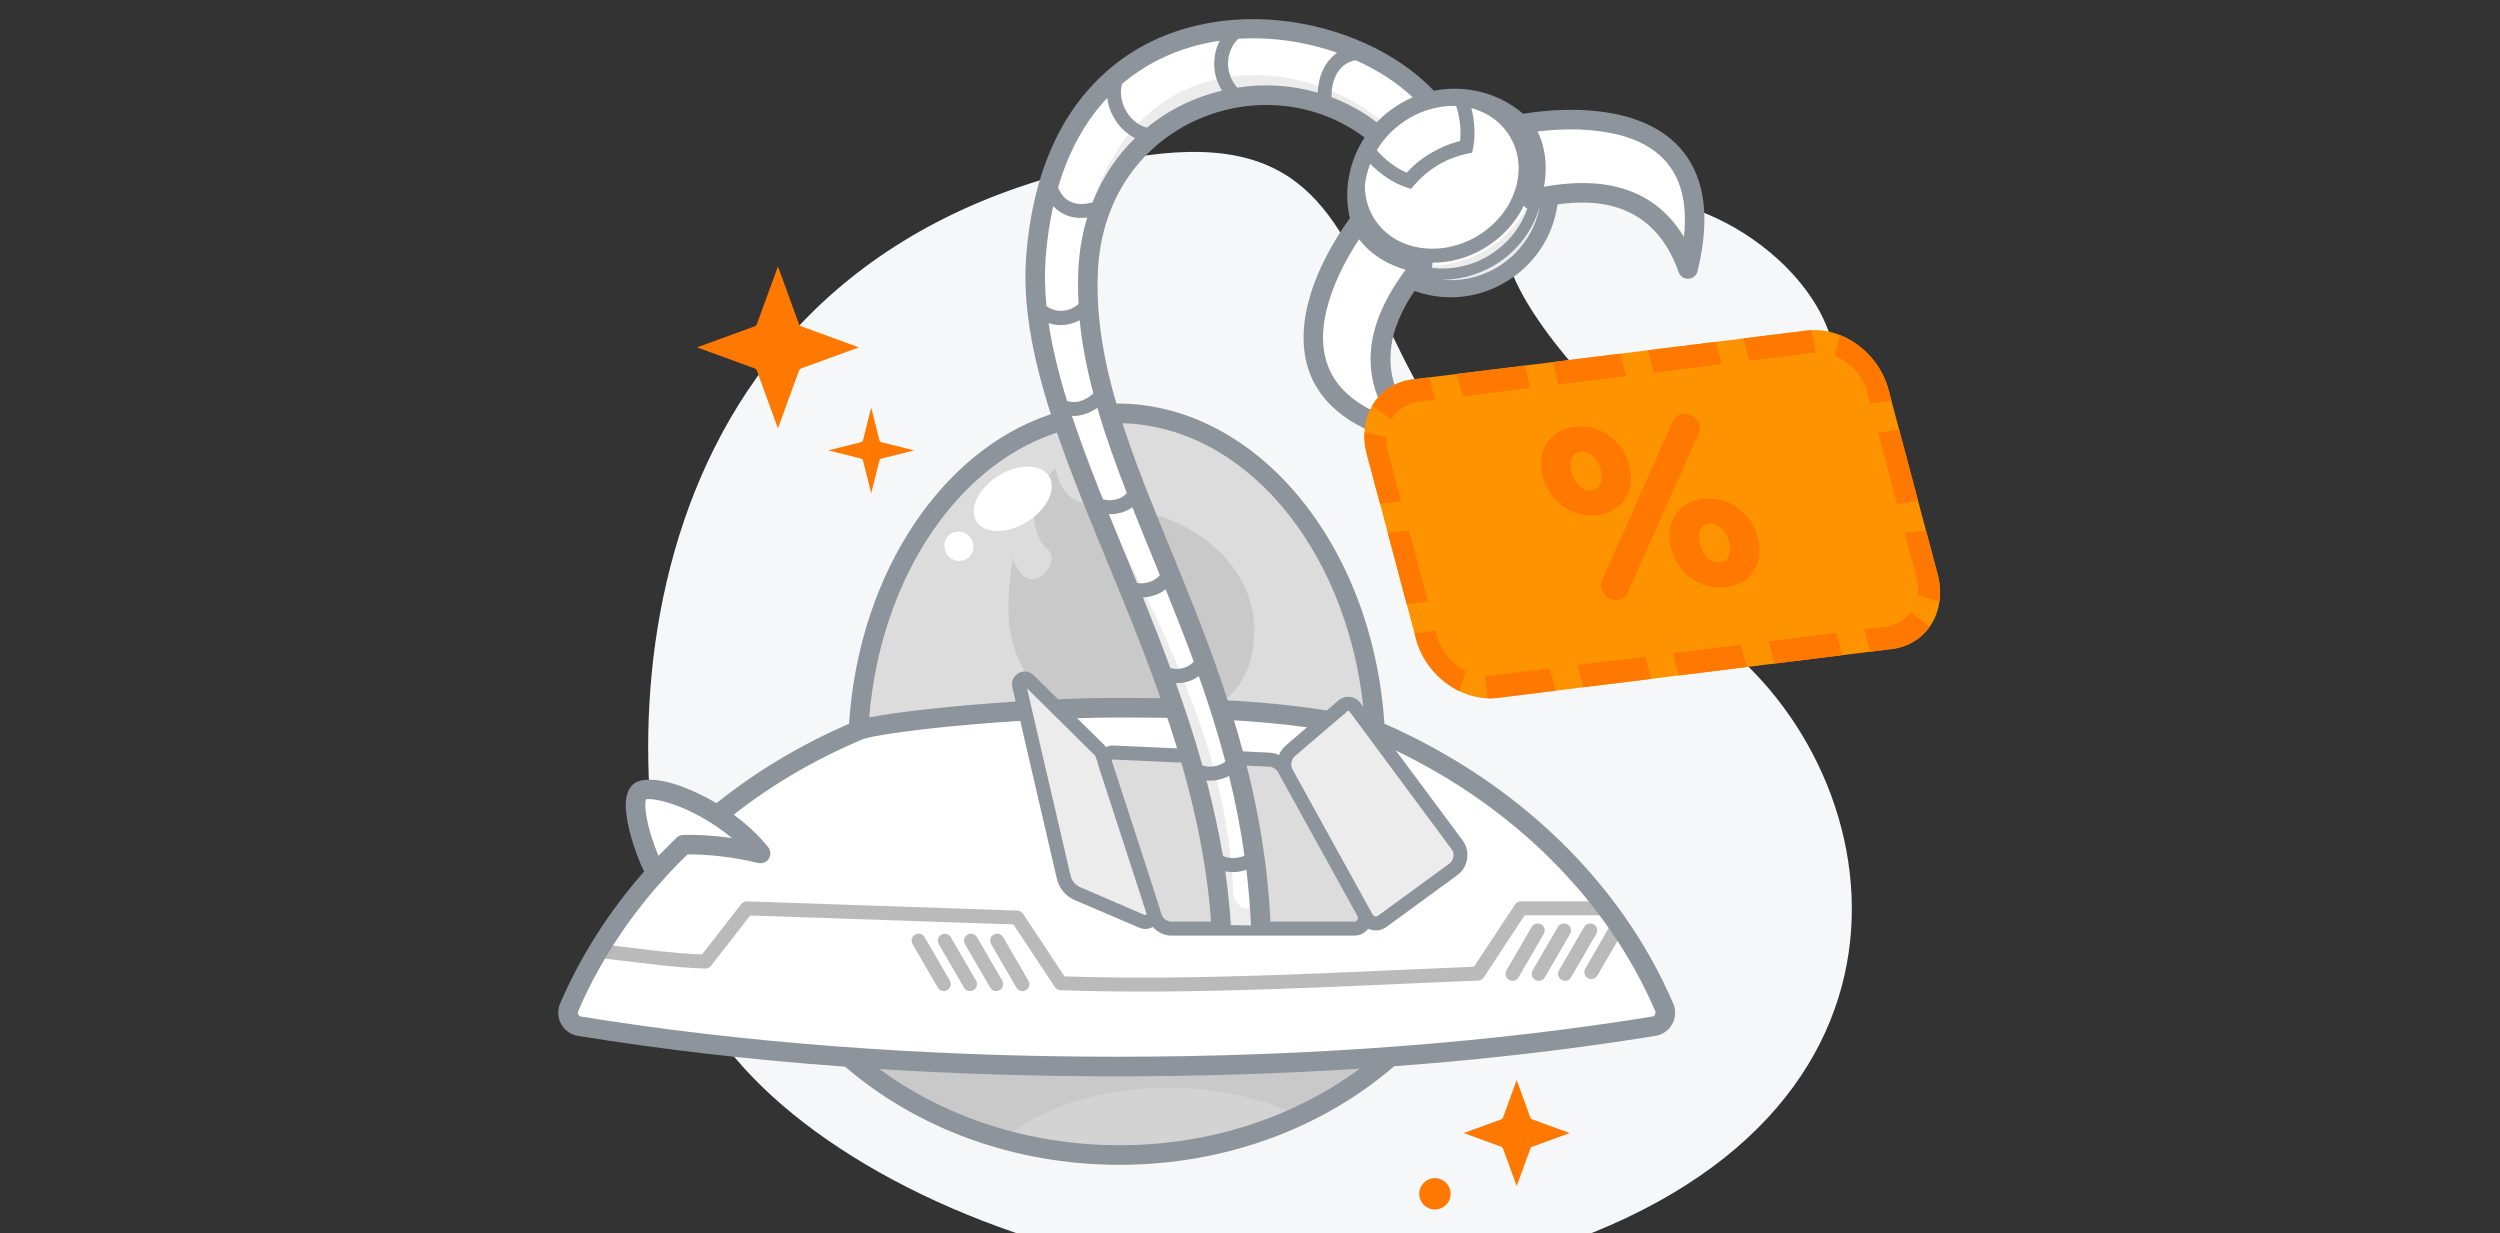 <svg width="150" height="74" viewBox="0 0 150 74" fill="none" xmlns="http://www.w3.org/2000/svg">
<rect x="0" y="0" width="150" height="74" fill="#333333" stroke="none"/>
<g clip-path="url(#clip0_4447_19038)">
<path fill-rule="evenodd" clip-rule="evenodd" d="M91.665 12.514C87.989 13.87 92.412 20.242 96.764 24.398C100.74 28.198 106.565 31.047 108.966 26.834C112.165 21.22 108.414 16.805 105.689 14.732C99.957 10.37 93.58 11.807 91.665 12.514ZM41.458 59.276C36.735 48.256 35.94 18.975 62.336 10.836C88.732 2.697 75.423 25.471 99.581 36.304C111.878 41.818 118.531 63.146 97.592 73.068C76.65 82.991 47.139 72.539 41.458 59.276Z" fill="#F6F7F9"/>
<path fill-rule="evenodd" clip-rule="evenodd" d="M46.677 15.983L47.938 19.441C47.95 19.473 47.968 19.502 47.993 19.526C48.017 19.55 48.045 19.569 48.077 19.58L51.535 20.842L48.077 22.103C48.045 22.115 48.017 22.133 47.993 22.157C47.968 22.181 47.95 22.21 47.938 22.242L46.677 25.7L45.415 22.242C45.404 22.21 45.385 22.181 45.361 22.157C45.337 22.133 45.308 22.115 45.276 22.103L41.818 20.842L45.276 19.58C45.308 19.569 45.337 19.55 45.361 19.526C45.385 19.502 45.404 19.473 45.415 19.441L46.677 15.983Z" fill="#FF7900"/>
<path fill-rule="evenodd" clip-rule="evenodd" d="M91.002 64.802L91.828 67.066C91.835 67.087 91.847 67.106 91.863 67.122C91.879 67.138 91.898 67.15 91.919 67.157L94.183 67.983L91.919 68.809C91.898 68.817 91.879 68.829 91.863 68.844C91.847 68.86 91.835 68.879 91.828 68.9L91.002 71.164L90.176 68.9C90.168 68.879 90.156 68.86 90.14 68.844C90.125 68.829 90.106 68.817 90.085 68.809L87.821 67.983L90.085 67.157C90.106 67.15 90.125 67.138 90.14 67.122C90.156 67.106 90.168 67.087 90.176 67.066L91.002 64.802Z" fill="#FF7900"/>
<path fill-rule="evenodd" clip-rule="evenodd" d="M52.273 24.449L52.761 26.402C52.769 26.434 52.785 26.463 52.809 26.487C52.833 26.511 52.862 26.527 52.895 26.536L54.847 27.023L52.895 27.512C52.862 27.52 52.833 27.536 52.809 27.56C52.785 27.584 52.769 27.613 52.761 27.645L52.273 29.598L51.785 27.645C51.777 27.613 51.76 27.584 51.736 27.56C51.713 27.536 51.683 27.52 51.651 27.512L49.698 27.023L51.651 26.536C51.683 26.527 51.713 26.511 51.736 26.487C51.76 26.463 51.777 26.434 51.785 26.402L52.273 24.449Z" fill="#FF7900"/>
<path d="M86.095 72.57C86.615 72.57 87.036 72.149 87.036 71.63C87.036 71.11 86.615 70.689 86.095 70.689C85.576 70.689 85.155 71.11 85.155 71.63C85.155 72.149 85.576 72.57 86.095 72.57Z" fill="#FF7900"/>
<path fill-rule="evenodd" clip-rule="evenodd" d="M67.162 58.1C79.727 58.1 88.12 57.315 88.12 57.315C84.653 64.359 76.57 69.304 67.162 69.304C57.45 69.304 49.149 64.035 45.881 56.626C45.881 56.626 54.597 58.1 67.162 58.1Z" fill="#C9C9C9"/>
<path fill-rule="evenodd" clip-rule="evenodd" d="M60.425 68.2C62.522 66.43 66.076 65.267 70.102 65.267C73.055 65.267 75.755 65.893 77.811 66.925C74.744 68.391 71.218 69.226 67.468 69.225C65.001 69.226 62.631 68.864 60.425 68.2Z" fill="#D3D3D3"/>
<path fill-rule="evenodd" clip-rule="evenodd" d="M67.002 24.798C75.575 24.798 82.534 33.96 82.534 45.246C82.534 46.173 75.575 48.066 67.002 48.066C58.429 48.066 51.47 46.903 51.47 45.246C51.47 33.96 58.429 24.798 67.002 24.798Z" fill="#DCDCDC"/>
<path fill-rule="evenodd" clip-rule="evenodd" d="M61.729 40.623C60.629 39.058 60.169 37.218 60.774 33.474C61.668 36.269 63.797 33.69 62.864 32.978C61.932 32.266 61.459 29.715 63.324 28.112C64.008 30.804 65.276 30.074 68.664 30.741C72.052 31.41 75.253 34.182 75.253 37.775C75.253 42.152 72.063 43.402 68.133 43.402C65.317 43.402 62.884 42.267 61.729 40.623Z" fill="#C9C9C9"/>
<path d="M58.586 31.281C59.059 32.044 60.419 32.057 61.622 31.31C62.825 30.562 63.416 29.338 62.942 28.575C62.468 27.812 61.109 27.799 59.906 28.547C58.703 29.294 58.111 30.518 58.586 31.281Z" fill="white"/>
<path d="M56.831 33.277C57.118 33.677 57.666 33.777 58.054 33.498C58.442 33.22 58.524 32.67 58.237 32.269C57.95 31.868 57.402 31.769 57.014 32.047C56.626 32.325 56.544 32.876 56.831 33.277Z" fill="white"/>
<path fill-rule="evenodd" clip-rule="evenodd" d="M34.771 61.575C34.522 61.534 34.304 61.382 34.184 61.16C34.06 60.939 34.045 60.675 34.142 60.442C35.42 57.476 37.221 54.728 39.445 52.283C38.711 51.509 37.806 47.907 38.373 47.367C38.975 46.796 41.852 48.194 42.959 48.959C45.518 46.873 48.438 45.115 51.632 43.764C53.597 43.214 61.488 42.461 67 42.461C72.511 42.461 77.424 42.625 82.368 43.764C90.4 47.162 96.711 53.139 99.855 60.443C99.951 60.675 99.937 60.939 99.816 61.159C99.693 61.379 99.475 61.532 99.229 61.573C89.778 63.112 78.76 63.995 67 63.995C55.239 63.995 44.222 63.112 34.771 61.575Z" fill="white"/>
<path fill-rule="evenodd" clip-rule="evenodd" d="M77.057 46.144C76.874 45.811 76.529 45.597 76.151 45.58C74.302 45.495 68.785 45.241 66.799 45.15C66.634 45.142 66.476 45.216 66.377 45.346C66.278 45.477 66.249 45.648 66.298 45.805C66.919 47.708 68.65 53.028 69.288 54.982C69.431 55.418 69.836 55.713 70.296 55.713C72.481 55.713 78.727 55.713 81.257 55.713C81.483 55.713 81.692 55.594 81.808 55.399C81.923 55.205 81.926 54.964 81.817 54.766C80.667 52.686 77.956 47.775 77.057 46.144Z" fill="#DCDCDC"/>
<path fill-rule="evenodd" clip-rule="evenodd" d="M61.23 41.181C61.198 41.032 61.267 40.879 61.4 40.805C61.534 40.731 61.699 40.754 61.808 40.861C63.068 42.108 65.379 44.392 66.014 45.022C66.123 45.13 66.205 45.263 66.252 45.41C66.632 46.604 68.434 52.278 69.192 54.658C69.251 54.847 69.196 55.053 69.049 55.186C68.903 55.319 68.691 55.354 68.508 55.276C67.385 54.792 65.606 54.027 64.647 53.614C64.227 53.433 63.918 53.062 63.816 52.616C63.327 50.441 61.835 43.854 61.23 41.181Z" fill="#ECECEC"/>
<path fill-rule="evenodd" clip-rule="evenodd" d="M77.194 46.389C76.941 45.935 77.045 45.366 77.44 45.029C78.324 44.272 79.846 42.97 80.571 42.35C80.677 42.26 80.815 42.217 80.953 42.233C81.089 42.248 81.216 42.321 81.297 42.432C82.386 43.897 85.955 48.705 87.421 50.678C87.588 50.905 87.66 51.19 87.617 51.469C87.574 51.748 87.422 51.999 87.195 52.166C86.015 53.026 83.938 54.547 82.926 55.286C82.777 55.394 82.589 55.434 82.411 55.394C82.23 55.354 82.078 55.24 81.99 55.079C81.011 53.309 78.259 48.324 77.194 46.389Z" fill="#ECECEC"/>
<path fill-rule="evenodd" clip-rule="evenodd" d="M35.629 57.449C37.679 57.65 40.317 58.07 42.316 58.112C42.45 58.112 42.576 58.053 42.66 57.953L45.012 54.929L60.804 55.466L63.291 59.221C63.358 59.339 63.484 59.406 63.618 59.414C71.741 59.7 80.721 59.154 88.692 58.835C88.827 58.826 88.953 58.759 89.028 58.642L91.473 54.92H96.227C96.462 54.92 96.647 54.736 96.647 54.5C96.647 54.274 96.462 54.08 96.227 54.08H91.246C91.112 54.08 90.977 54.156 90.901 54.273L88.44 58.003C80.611 58.322 71.833 58.852 63.87 58.583L61.384 54.828C61.308 54.71 61.182 54.643 61.048 54.635L44.827 54.08C44.693 54.08 44.559 54.139 44.474 54.24L42.123 57.264C40.35 57.214 38.133 56.886 36.285 56.676C36.091 56.651 35.403 57.424 35.629 57.449ZM56.327 56.651L57.839 59.255C57.957 59.456 58.209 59.523 58.41 59.406C58.612 59.288 58.679 59.036 58.561 58.835L57.049 56.231C56.932 56.029 56.68 55.962 56.478 56.08C56.276 56.189 56.209 56.449 56.327 56.651ZM57.898 56.651L59.41 59.255C59.527 59.456 59.779 59.523 59.981 59.406C60.183 59.288 60.25 59.036 60.132 58.835L58.62 56.231C58.503 56.029 58.251 55.962 58.049 56.08C57.847 56.189 57.78 56.449 57.898 56.651ZM59.469 56.651L60.981 59.255C61.098 59.456 61.35 59.523 61.552 59.406C61.753 59.288 61.821 59.036 61.703 58.835L60.191 56.231C60.082 56.029 59.821 55.962 59.62 56.08C59.418 56.189 59.351 56.449 59.469 56.651ZM54.756 56.651L56.268 59.255C56.386 59.456 56.638 59.523 56.839 59.406C57.041 59.288 57.108 59.036 56.991 58.835L55.479 56.231C55.361 56.029 55.109 55.962 54.907 56.08C54.706 56.189 54.639 56.449 54.756 56.651ZM95.051 55.617L93.539 58.222C93.421 58.423 93.489 58.675 93.69 58.793C93.892 58.91 94.152 58.843 94.261 58.642L95.773 56.038C95.891 55.836 95.824 55.576 95.622 55.466C95.421 55.349 95.169 55.416 95.051 55.617ZM91.901 55.617L90.389 58.222C90.271 58.423 90.339 58.675 90.54 58.793C90.742 58.91 90.994 58.843 91.111 58.642L92.623 56.038C92.741 55.836 92.674 55.576 92.472 55.466C92.271 55.349 92.019 55.416 91.901 55.617ZM93.472 55.617L91.96 58.222C91.842 58.423 91.918 58.675 92.119 58.793C92.312 58.91 92.573 58.843 92.691 58.642L94.203 56.038C94.32 55.836 94.253 55.576 94.051 55.466C93.85 55.349 93.589 55.416 93.472 55.617ZM96.622 55.508L95.118 58.112C95.001 58.314 95.068 58.574 95.269 58.692C95.471 58.809 95.723 58.734 95.841 58.532L97.353 55.937C97.47 55.735 97.403 55.475 97.201 55.357C97 55.24 96.739 55.307 96.622 55.508Z" fill="#BABABA"/>
<path fill-rule="evenodd" clip-rule="evenodd" d="M50.707 64C45.012 63.589 39.628 62.959 34.68 62.152C34.252 62.085 33.882 61.825 33.672 61.447C33.462 61.069 33.437 60.615 33.605 60.212C34.84 57.348 36.545 54.685 38.645 52.291C38.04 51.031 37.561 49.393 37.544 48.359C37.528 47.603 37.805 47.108 38.183 46.923C38.561 46.738 39.275 46.721 40.174 46.957C40.997 47.175 41.988 47.603 42.988 48.191C45.39 46.268 47.994 44.714 50.943 43.42C51.556 34.155 56.78 26.629 63.559 24.697L63.853 25.822C57.612 27.595 52.858 34.533 52.152 43.042C53.874 42.706 57.343 42.328 60.938 42.093L60.737 41.219C60.661 40.892 60.821 40.547 61.115 40.388C61.409 40.22 61.779 40.27 62.022 40.514L63.484 41.959C64.702 41.9 65.903 41.875 67.003 41.875C68.062 41.875 69.095 41.883 70.111 41.9L70.422 43.076C69.305 43.059 68.162 43.051 67.003 43.051C66.247 43.051 65.449 43.068 64.626 43.093L66.231 44.672C66.281 44.722 66.323 44.773 66.365 44.831C66.499 44.756 66.659 44.722 66.819 44.731L71.262 44.932L71.422 45.781L66.776 45.571C66.751 45.571 66.726 45.579 66.709 45.604C66.701 45.613 66.701 45.621 66.701 45.63C67.264 47.368 68.902 52.35 69.591 54.534C69.599 54.567 69.616 54.609 69.616 54.643L69.691 54.853C69.775 55.113 70.019 55.298 70.296 55.298H81.258C81.334 55.298 81.409 55.256 81.443 55.189C81.485 55.121 81.485 55.038 81.451 54.97L76.689 46.344C76.579 46.142 76.361 46.008 76.134 45.999L74.202 45.915C74.16 45.655 74.085 45.352 74.009 45.058L76.168 45.159C76.369 45.167 76.562 45.218 76.739 45.302C76.831 45.075 76.974 44.873 77.167 44.714L78.419 43.639C76.789 43.412 75.151 43.278 73.471 43.185L73.051 41.992C75.286 42.093 77.453 42.286 79.603 42.631L80.3 42.034C80.494 41.866 80.746 41.791 80.998 41.816C81.25 41.841 81.485 41.975 81.636 42.185L81.796 42.395C80.754 32.811 74.563 25.386 67.003 25.386C66.928 25.386 66.852 25.386 66.785 25.386L66.415 24.226C66.609 24.218 66.802 24.209 67.003 24.209C75.378 24.209 82.35 32.635 83.064 43.42C91.019 46.915 97.26 52.912 100.393 60.212H100.402C100.561 60.615 100.544 61.069 100.334 61.447C100.124 61.825 99.755 62.085 99.326 62.152C94.471 62.942 89.204 63.563 83.644 63.975C79.418 67.629 73.597 69.889 67.163 69.889C60.745 69.889 54.933 67.638 50.707 64ZM81.586 64.118C77.705 66.991 72.665 68.713 67.163 68.713C61.678 68.713 56.646 66.999 52.765 64.143C57.343 64.429 62.106 64.58 67.003 64.58C72.018 64.58 76.907 64.42 81.586 64.118ZM41.249 51.266C38.435 53.996 36.192 57.179 34.688 60.674C34.655 60.741 34.663 60.817 34.697 60.876C34.73 60.943 34.798 60.985 34.865 60.993C44.29 62.53 55.277 63.404 67.003 63.404C78.73 63.404 89.709 62.53 99.133 60.993C99.209 60.985 99.268 60.934 99.301 60.876C99.335 60.808 99.343 60.741 99.318 60.674C96.445 53.996 90.868 48.46 83.753 45.033L87.76 50.426C87.995 50.745 88.087 51.14 88.028 51.535C87.97 51.921 87.76 52.274 87.441 52.509L83.173 55.626C82.93 55.802 82.619 55.869 82.317 55.802C82.241 55.785 82.165 55.76 82.09 55.726C81.896 55.978 81.586 56.138 81.258 56.138H70.296C69.851 56.138 69.448 55.936 69.171 55.617C68.918 55.76 68.616 55.777 68.347 55.659C67.222 55.18 65.441 54.416 64.483 54.004C63.937 53.769 63.542 53.29 63.408 52.711L61.216 43.252C57.125 43.504 53.168 43.958 51.824 44.328C48.918 45.554 46.373 47.041 44.021 48.88C44.777 49.435 45.499 50.09 46.096 50.837C46.247 51.039 46.264 51.308 46.129 51.518C45.995 51.736 45.735 51.837 45.491 51.778C44.08 51.425 42.408 51.249 41.249 51.266ZM77.562 46.184C77.403 45.907 77.47 45.554 77.713 45.352L80.847 42.673C80.863 42.656 80.88 42.648 80.905 42.648C80.93 42.656 80.947 42.664 80.964 42.681C82.048 44.151 85.618 48.956 87.079 50.93C87.188 51.064 87.231 51.241 87.205 51.409C87.172 51.577 87.088 51.728 86.945 51.829L82.678 54.945C82.627 54.987 82.56 54.995 82.501 54.987C82.442 54.97 82.384 54.928 82.359 54.878L77.562 46.184ZM65.861 45.764C65.869 45.823 65.878 45.882 65.903 45.932L68.793 54.819C68.793 54.844 68.784 54.861 68.767 54.878C68.742 54.895 68.709 54.903 68.675 54.895L64.811 53.231C64.517 53.105 64.298 52.837 64.231 52.526L61.619 41.295L65.634 45.268C65.701 45.327 65.743 45.403 65.769 45.487L65.861 45.764ZM40.779 50.14C40.846 50.115 40.913 50.098 40.989 50.098C41.77 50.065 42.828 50.132 43.912 50.283C42.584 49.166 41.03 48.41 39.871 48.099C39.56 48.015 39.283 47.965 39.048 47.948C38.931 47.948 38.838 47.94 38.763 47.956C38.746 48.007 38.729 48.082 38.721 48.141C38.712 48.318 38.721 48.528 38.754 48.763C38.855 49.527 39.149 50.493 39.51 51.35C39.863 50.98 40.233 50.619 40.602 50.258C40.653 50.208 40.711 50.166 40.779 50.14Z" fill="#8E949C"/>
<path d="M85.591 5.879C84.523 6.401 83.331 7.118 82.591 7.97C79.593 5.516 67.85 2.967 65.412 15.241C63.458 25.081 74.775 37.59 75.593 55.508C74.877 55.553 73.275 55.486 73.275 55.486C72.73 40.488 62.094 28.523 62.027 15.742C61.95 1.46 77.4 -2.359 85.591 5.879Z" fill="#ECECEC"/>
<path d="M85.591 5.879C84.523 6.401 83.864 6.606 83.126 7.459C78.183 3.062 67.362 2.24 64.924 14.514C62.97 24.353 74.161 36.5 75.49 53.815C74.833 55.282 73.978 54.014 73.99 53.577C73.445 38.579 62.094 28.523 62.027 15.742C61.95 1.46 77.4 -2.359 85.591 5.879Z" fill="white"/>
<path fill-rule="evenodd" clip-rule="evenodd" d="M92.028 8.662C93.578 11.345 92.6 14.811 89.846 16.401C87.091 17.992 83.601 17.106 82.052 14.422C80.503 11.739 81.48 8.274 84.235 6.683C86.991 5.093 90.48 5.979 92.028 8.662Z" fill="#ECECEC"/>
<path fill-rule="evenodd" clip-rule="evenodd" d="M91.639 7.988C92.973 10.299 91.822 13.46 89.066 15.051C86.311 16.641 82.996 16.059 81.662 13.748C80.328 11.437 81.48 8.274 84.235 6.684C86.991 5.093 90.305 5.677 91.639 7.988Z" fill="white"/>
<path fill-rule="evenodd" clip-rule="evenodd" d="M81.576 13.302C81.576 13.302 73.505 23.565 84.91 26.117C80.522 21.609 84.298 17.206 85.365 15.818C84.25 15.629 82.483 15.107 81.576 13.302Z" fill="white"/>
<path fill-rule="evenodd" clip-rule="evenodd" d="M91.299 7.442C91.299 7.442 104.084 4.795 101.283 16.14C99.204 10.203 93.579 11.619 91.861 11.955C92.189 10.873 92.51 9.059 91.299 7.442Z" fill="white"/>
<path fill-rule="evenodd" clip-rule="evenodd" d="M80.992 13.096C80.622 13.592 79.48 15.23 78.783 17.204C78.203 18.867 77.943 20.749 78.606 22.445C79.32 24.243 81.084 25.864 84.772 26.696C85.032 26.746 85.293 26.629 85.419 26.402C85.545 26.175 85.503 25.898 85.326 25.713C82.185 22.487 83.604 19.321 84.873 17.456C86.578 18.078 88.56 17.96 90.274 16.96C92.08 15.919 93.197 14.146 93.449 12.265C95.675 11.945 99.211 12.029 100.723 16.339C100.807 16.582 101.043 16.742 101.303 16.725C101.564 16.717 101.782 16.532 101.849 16.28C102.756 12.609 102.084 10.307 100.791 8.863C99.581 7.519 97.775 6.905 96.028 6.695C93.978 6.435 92.029 6.721 91.391 6.83C89.938 5.578 87.955 5.066 86.032 5.444C81.689 0.874 72.13 -0.881 66.308 4.36C63.797 6.611 61.966 10.173 61.571 15.389C61.235 19.791 62.797 24.629 64.881 29.879C67.93 37.566 72.088 46.159 72.684 55.6L73.852 55.525C73.784 54.433 73.667 53.349 73.516 52.282C73.743 52.324 73.986 52.341 74.23 52.316C74.415 52.291 74.608 52.249 74.784 52.19C74.919 53.341 75.019 54.508 75.07 55.718L76.246 55.668C75.901 47.142 73.138 40.077 70.534 33.693C67.989 27.46 65.578 21.883 65.88 16.179C66.359 7.292 75.868 3.755 81.874 8.249C80.941 9.677 80.605 11.433 80.992 13.096ZM73.743 46.554C73.348 46.764 72.877 46.873 72.39 46.831C72.776 48.309 73.113 49.813 73.373 51.342C73.591 51.476 73.877 51.501 74.137 51.476C74.322 51.459 74.507 51.409 74.667 51.342C74.44 49.687 74.121 48.099 73.743 46.554ZM71.928 40.564C71.534 40.858 71.063 41.001 70.551 40.984C71.13 42.597 71.676 44.252 72.147 45.932C72.651 46.083 73.171 45.966 73.524 45.697C73.054 43.924 72.516 42.219 71.928 40.564ZM69.937 35.356C69.568 35.65 69.097 35.827 68.577 35.844C69.139 37.23 69.694 38.649 70.223 40.086C70.752 40.22 71.265 40.077 71.626 39.699C71.08 38.212 70.509 36.767 69.937 35.356ZM67.938 30.434C67.518 30.745 67.014 30.862 66.535 30.846C67.081 32.198 67.653 33.575 68.232 34.987C68.787 35.054 69.274 34.877 69.593 34.508L69.442 34.138C68.929 32.878 68.417 31.643 67.938 30.434ZM65.838 24.47C65.427 24.764 64.889 24.982 64.318 24.957C64.805 26.419 65.368 27.914 65.973 29.451C66.04 29.619 66.115 29.796 66.183 29.963C66.636 30.073 67.216 30.022 67.611 29.585C66.939 27.847 66.326 26.15 65.838 24.47ZM81.546 14.356C82.336 15.389 83.403 15.91 84.335 16.187C83.042 17.935 80.95 21.362 83.293 25.041C81.277 24.302 80.186 23.235 79.698 22.009C79.135 20.581 79.404 18.993 79.891 17.599C80.37 16.246 81.076 15.062 81.546 14.356ZM64.78 19.211C64.217 19.514 63.553 19.606 62.915 19.388C63.142 20.891 63.528 22.454 64.024 24.058C64.654 24.26 65.234 23.949 65.603 23.596C65.208 22.126 64.923 20.673 64.78 19.211ZM63.192 12.365C62.982 13.323 62.822 14.356 62.739 15.473C62.671 16.414 62.688 17.38 62.789 18.363C63.427 18.825 64.183 18.691 64.713 18.245C64.671 17.54 64.671 16.834 64.704 16.12C64.763 15.02 64.948 13.995 65.233 13.054C64.704 13.113 64.242 13.046 63.864 12.861C63.612 12.743 63.385 12.575 63.192 12.365ZM92.374 12.449H92.365C91.954 13.861 90.996 15.146 89.585 15.961C88.602 16.523 87.535 16.792 86.494 16.784C87.586 16.893 88.728 16.675 89.762 16.078C91.173 15.263 92.088 13.911 92.374 12.449ZM91.425 12.349C90.929 13.373 90.097 14.289 88.989 14.936C88.014 15.499 86.956 15.767 85.948 15.759C85.956 15.868 85.939 15.969 85.889 16.07C86.998 16.213 88.182 15.994 89.249 15.381C90.417 14.701 91.248 13.659 91.643 12.508C91.559 12.475 91.484 12.424 91.425 12.349ZM88.283 6.485C88.493 7.334 88.527 8.165 88.384 8.888L88.333 9.157L88.056 9.215C87.477 9.341 86.897 9.551 86.351 9.862C85.763 10.207 85.259 10.635 84.847 11.122L84.663 11.332L84.394 11.248C83.638 10.996 82.882 10.509 82.21 9.829C82.05 10.24 81.941 10.677 81.891 11.122C81.891 11.769 82.042 12.416 82.386 13.004C83.529 14.995 86.309 15.507 88.569 14.205C90.837 12.895 91.778 10.232 90.627 8.249C90.114 7.351 89.266 6.754 88.283 6.485ZM92.248 7.888C93.088 7.787 94.457 7.678 95.885 7.863C97.355 8.039 98.892 8.51 99.917 9.652C100.799 10.627 101.27 12.088 101.034 14.213C98.783 10.475 94.776 10.828 92.643 11.206C92.811 10.249 92.819 9.056 92.256 7.888H92.248ZM66.435 5.872C65.166 7.225 64.141 8.997 63.486 11.248C63.646 11.651 63.889 11.945 64.217 12.097C64.578 12.273 65.023 12.281 65.553 12.147C66.149 10.627 67.031 9.333 68.106 8.283C67.518 7.997 67.056 7.502 66.762 6.931C66.586 6.603 66.477 6.242 66.435 5.872ZM87.099 6.351C87.191 6.351 87.284 6.351 87.368 6.359C87.603 7.09 87.678 7.813 87.603 8.459C87.031 8.602 86.469 8.829 85.931 9.14C85.343 9.476 84.839 9.887 84.402 10.358C83.772 10.089 83.151 9.635 82.605 9.014C83.067 8.241 83.73 7.569 84.57 7.082C85.368 6.62 86.242 6.376 87.099 6.351ZM73.18 2.445C71.072 2.756 69.039 3.579 67.325 5.032C67.182 5.519 67.266 6.074 67.51 6.553C67.77 7.065 68.224 7.493 68.812 7.661C70.13 6.578 71.685 5.822 73.323 5.435C72.726 4.511 72.718 3.352 73.18 2.445ZM84.763 5.839C83.814 4.948 82.638 4.192 81.336 3.613C80.379 3.789 79.883 4.671 79.891 5.83C80.841 6.191 81.756 6.687 82.605 7.334C83.025 6.897 83.512 6.511 84.058 6.191C84.293 6.057 84.528 5.939 84.763 5.839ZM80.227 3.167C78.371 2.512 76.321 2.201 74.297 2.327C73.533 3.05 73.449 4.385 74.238 5.259C75.834 5.007 77.481 5.099 79.06 5.561C79.102 4.663 79.404 3.923 79.908 3.436C80.001 3.335 80.11 3.251 80.227 3.167Z" fill="#8E949C"/>
<path fill-rule="evenodd" clip-rule="evenodd" d="M113.308 23.373C112.718 21.158 110.529 19.572 108.423 19.834L84.759 22.766C82.652 23.026 81.421 25.036 82.01 27.251L84.96 38.334C85.55 40.548 87.738 42.135 89.845 41.874L113.509 38.942C115.615 38.681 116.847 36.671 116.258 34.456L113.308 23.373Z" fill="#FE9300"/>
<path fill-rule="evenodd" clip-rule="evenodd" d="M91.481 21.932L87.403 22.437L87.76 23.778L91.837 23.272L91.481 21.932ZM97.215 21.222L93.138 21.727L93.494 23.067L97.571 22.561L97.215 21.222ZM102.95 20.512L98.872 21.016L99.228 22.357L103.306 21.851L102.95 20.512ZM104.606 20.306L104.962 21.646L108.779 21.173C108.838 21.166 108.897 21.161 108.955 21.158L108.686 19.811C108.598 19.815 108.51 19.823 108.423 19.833L104.606 20.306ZM85.746 22.643L84.758 22.765C83.672 22.9 82.819 23.499 82.328 24.353L83.495 25.163C83.823 24.595 84.391 24.195 85.115 24.105L86.104 23.982L85.746 22.643ZM110.392 20.102L110.089 21.35C110.997 21.709 111.764 22.521 112.032 23.531L112.212 24.203L113.486 24.046L113.307 23.373C112.904 21.859 111.753 20.638 110.392 20.102ZM81.869 25.936C81.845 26.357 81.89 26.799 82.009 27.251L82.801 30.225L84.076 30.067L83.284 27.093C83.204 26.793 83.174 26.498 83.19 26.218L81.869 25.936ZM113.95 25.791L112.676 25.949L113.818 30.236L115.092 30.078L113.95 25.791ZM83.265 31.966L84.406 36.254L85.681 36.096L84.539 31.808L83.265 31.966ZM115.555 31.82L114.281 31.978L114.983 34.613C115.084 34.993 115.105 35.365 115.056 35.708L116.366 36.101C116.44 35.584 116.409 35.027 116.257 34.456L115.555 31.82ZM84.87 37.996L84.96 38.333C85.33 39.727 86.335 40.871 87.553 41.464L87.963 40.262C87.152 39.867 86.481 39.105 86.234 38.175L86.209 38.216C86.201 38.099 86.179 37.973 86.144 37.838L84.87 37.996ZM115.77 37.618L114.658 36.72C114.321 37.194 113.799 37.522 113.152 37.602L111.842 37.764L112.199 39.105L113.509 38.942C114.48 38.822 115.264 38.33 115.77 37.618ZM110.542 39.309L110.186 37.97L106.108 38.475L106.465 39.815L110.542 39.309ZM100.731 40.525L104.808 40.02L104.451 38.68L100.374 39.185L100.731 40.525ZM99.074 40.73L98.717 39.391L94.639 39.896L94.996 41.236L99.074 40.73ZM89.252 41.9C89.45 41.907 89.648 41.899 89.845 41.873L93.34 41.441L92.983 40.101L89.488 40.534C89.356 40.551 89.223 40.556 89.092 40.551L89.252 41.9Z" fill="#FF7900"/>
<path fill-rule="evenodd" clip-rule="evenodd" d="M96.03 28.146L96.038 28.175C96.195 28.765 96.058 29.349 95.489 29.419C94.945 29.487 94.46 28.979 94.296 28.361C94.296 28.363 94.288 28.332 94.288 28.332C94.128 27.729 94.268 27.158 94.838 27.087C95.381 27.02 95.865 27.528 96.03 28.146ZM92.561 28.575L92.569 28.604C92.956 30.056 94.308 31.094 95.853 30.902C97.412 30.709 98.15 29.381 97.764 27.931L97.757 27.902C97.371 26.452 96.018 25.413 94.473 25.604C92.913 25.798 92.172 27.111 92.561 28.575ZM103.739 32.475L103.747 32.503C103.904 33.094 103.767 33.678 103.198 33.749C102.654 33.816 102.17 33.308 102.005 32.69L101.997 32.661C101.836 32.057 101.977 31.487 102.546 31.416C103.09 31.349 103.575 31.857 103.739 32.475ZM96.071 35.344C96.183 35.766 96.625 36.062 97.059 36.008C97.326 35.975 97.555 35.814 97.65 35.587L101.919 26.025C101.997 25.867 102.02 25.699 101.964 25.492C101.852 25.072 101.411 24.774 100.976 24.829C100.71 24.862 100.48 25.023 100.385 25.249L96.115 34.816C96.054 34.97 96.016 35.138 96.071 35.344ZM105.473 32.261C105.473 32.261 105.474 32.262 105.473 32.261L105.466 32.232C105.08 30.781 103.727 29.742 102.182 29.934C100.622 30.127 99.88 31.441 100.271 32.905L100.278 32.934C100.664 34.385 102.017 35.423 103.562 35.232C105.122 35.038 105.859 33.711 105.473 32.261Z" fill="#FF7900"/>
</g>
<defs>
<clipPath id="clip0_4447_19038">
<rect width="150" height="74" fill="white"/>
</clipPath>
</defs>
</svg>
